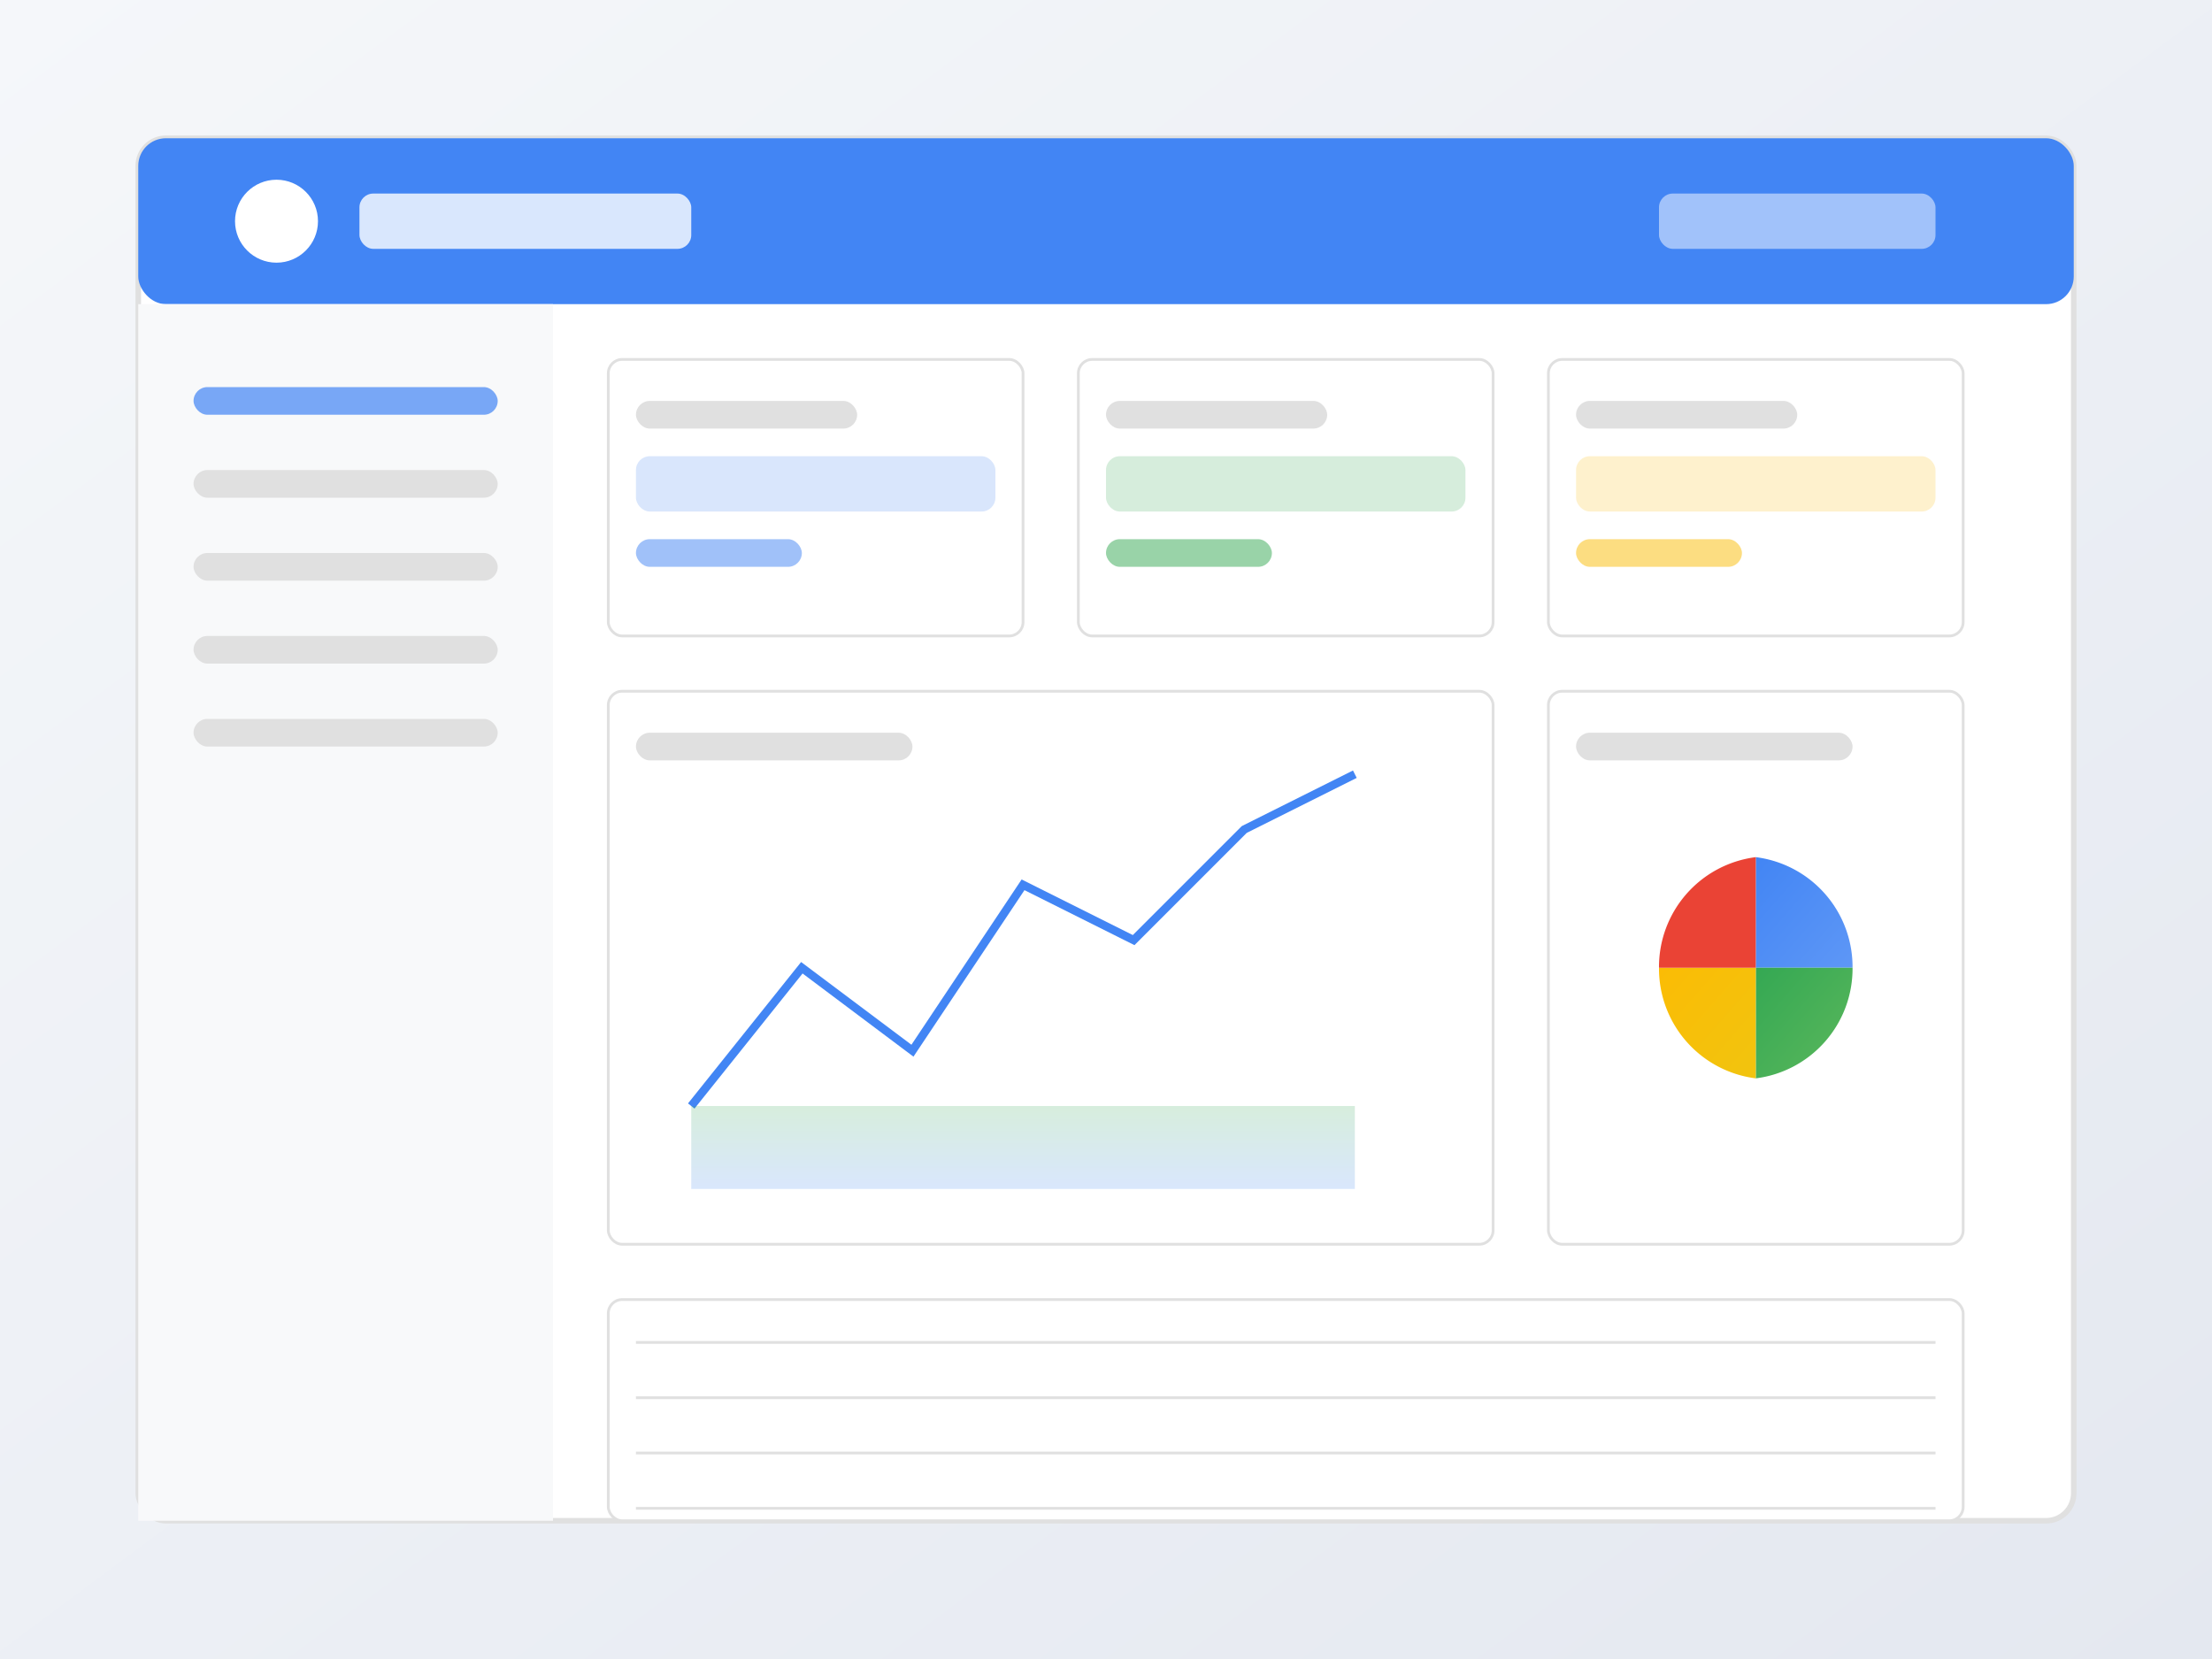<svg xmlns="http://www.w3.org/2000/svg" width="800" height="600" viewBox="0 0 800 600">
  <rect x="0" y="0" width="800" height="600" fill="#333333" stroke="none"/>
  <defs>
    <linearGradient id="bg-gradient" x1="0%" y1="0%" x2="100%" y2="100%">
      <stop offset="0%" stop-color="#f5f7fa" />
      <stop offset="100%" stop-color="#e4e8f0" />
    </linearGradient>
    <linearGradient id="chart-gradient" x1="0%" y1="100%" x2="0%" y2="0%">
      <stop offset="0%" stop-color="#4285F4" />
      <stop offset="100%" stop-color="#34A853" />
    </linearGradient>
    <linearGradient id="pie-gradient-1" x1="0%" y1="0%" x2="100%" y2="100%">
      <stop offset="0%" stop-color="#4285F4" />
      <stop offset="100%" stop-color="#5E97F6" />
    </linearGradient>
    <linearGradient id="pie-gradient-2" x1="0%" y1="0%" x2="100%" y2="100%">
      <stop offset="0%" stop-color="#34A853" />
      <stop offset="100%" stop-color="#5CB85C" />
    </linearGradient>
    <linearGradient id="pie-gradient-3" x1="0%" y1="0%" x2="100%" y2="100%">
      <stop offset="0%" stop-color="#FBBC05" />
      <stop offset="100%" stop-color="#F1C40F" />
    </linearGradient>
  </defs>
  
  <!-- Background -->
  <rect width="800" height="600" fill="url(#bg-gradient)" />
  
  <!-- Dashboard Container -->
  <rect x="50" y="50" width="700" height="500" rx="10" fill="white" stroke="#e0e0e0" stroke-width="2" />
  
  <!-- Header -->
  <rect x="50" y="50" width="700" height="60" rx="10" fill="#4285F4" />
  <circle cx="100" cy="80" r="15" fill="white" />
  <rect x="130" y="70" width="120" height="20" rx="5" fill="white" opacity="0.8" />
  <rect x="600" y="70" width="100" height="20" rx="5" fill="white" opacity="0.5" />
  
  <!-- Sidebar -->
  <rect x="50" y="110" width="150" height="440" fill="#f8f9fa" />
  <rect x="70" y="140" width="110" height="10" rx="5" fill="#4285F4" opacity="0.7" />
  <rect x="70" y="170" width="110" height="10" rx="5" fill="#e0e0e0" />
  <rect x="70" y="200" width="110" height="10" rx="5" fill="#e0e0e0" />
  <rect x="70" y="230" width="110" height="10" rx="5" fill="#e0e0e0" />
  <rect x="70" y="260" width="110" height="10" rx="5" fill="#e0e0e0" />
  
  <!-- Main Content -->
  <!-- KPI Cards -->
  <rect x="220" y="130" width="150" height="100" rx="5" fill="white" stroke="#e0e0e0" stroke-width="1" />
  <rect x="230" y="145" width="80" height="10" rx="5" fill="#e0e0e0" />
  <rect x="230" y="165" width="130" height="20" rx="5" fill="#4285F4" opacity="0.2" />
  <rect x="230" y="195" width="60" height="10" rx="5" fill="#4285F4" opacity="0.5" />
  
  <rect x="390" y="130" width="150" height="100" rx="5" fill="white" stroke="#e0e0e0" stroke-width="1" />
  <rect x="400" y="145" width="80" height="10" rx="5" fill="#e0e0e0" />
  <rect x="400" y="165" width="130" height="20" rx="5" fill="#34A853" opacity="0.2" />
  <rect x="400" y="195" width="60" height="10" rx="5" fill="#34A853" opacity="0.5" />
  
  <rect x="560" y="130" width="150" height="100" rx="5" fill="white" stroke="#e0e0e0" stroke-width="1" />
  <rect x="570" y="145" width="80" height="10" rx="5" fill="#e0e0e0" />
  <rect x="570" y="165" width="130" height="20" rx="5" fill="#FBBC05" opacity="0.2" />
  <rect x="570" y="195" width="60" height="10" rx="5" fill="#FBBC05" opacity="0.5" />
  
  <!-- Line Chart -->
  <rect x="220" y="250" width="320" height="200" rx="5" fill="white" stroke="#e0e0e0" stroke-width="1" />
  <rect x="230" y="265" width="100" height="10" rx="5" fill="#e0e0e0" />
  <polyline points="250,400 290,350 330,380 370,320 410,340 450,300 490,280" stroke="#4285F4" stroke-width="3" fill="none" />
  <rect x="250" y="400" width="240" height="30" rx="0" fill="url(#chart-gradient)" opacity="0.2" />
  
  <!-- Pie Chart -->
  <rect x="560" y="250" width="150" height="200" rx="5" fill="white" stroke="#e0e0e0" stroke-width="1" />
  <rect x="570" y="265" width="100" height="10" rx="5" fill="#e0e0e0" />
  <path d="M635,350 L635,310 A40,40 0 0,1 670,350 Z" fill="url(#pie-gradient-1)" />
  <path d="M635,350 L670,350 A40,40 0 0,1 635,390 Z" fill="url(#pie-gradient-2)" />
  <path d="M635,350 L635,390 A40,40 0 0,1 600,350 Z" fill="url(#pie-gradient-3)" />
  <path d="M635,350 L600,350 A40,40 0 0,1 635,310 Z" fill="#EA4335" />
  
  <!-- Table -->
  <rect x="220" y="470" width="490" height="80" rx="5" fill="white" stroke="#e0e0e0" stroke-width="1" />
  <rect x="230" y="485" width="470" height="1" fill="#e0e0e0" />
  <rect x="230" y="505" width="470" height="1" fill="#e0e0e0" />
  <rect x="230" y="525" width="470" height="1" fill="#e0e0e0" />
  <rect x="230" y="545" width="470" height="1" fill="#e0e0e0" />
</svg>